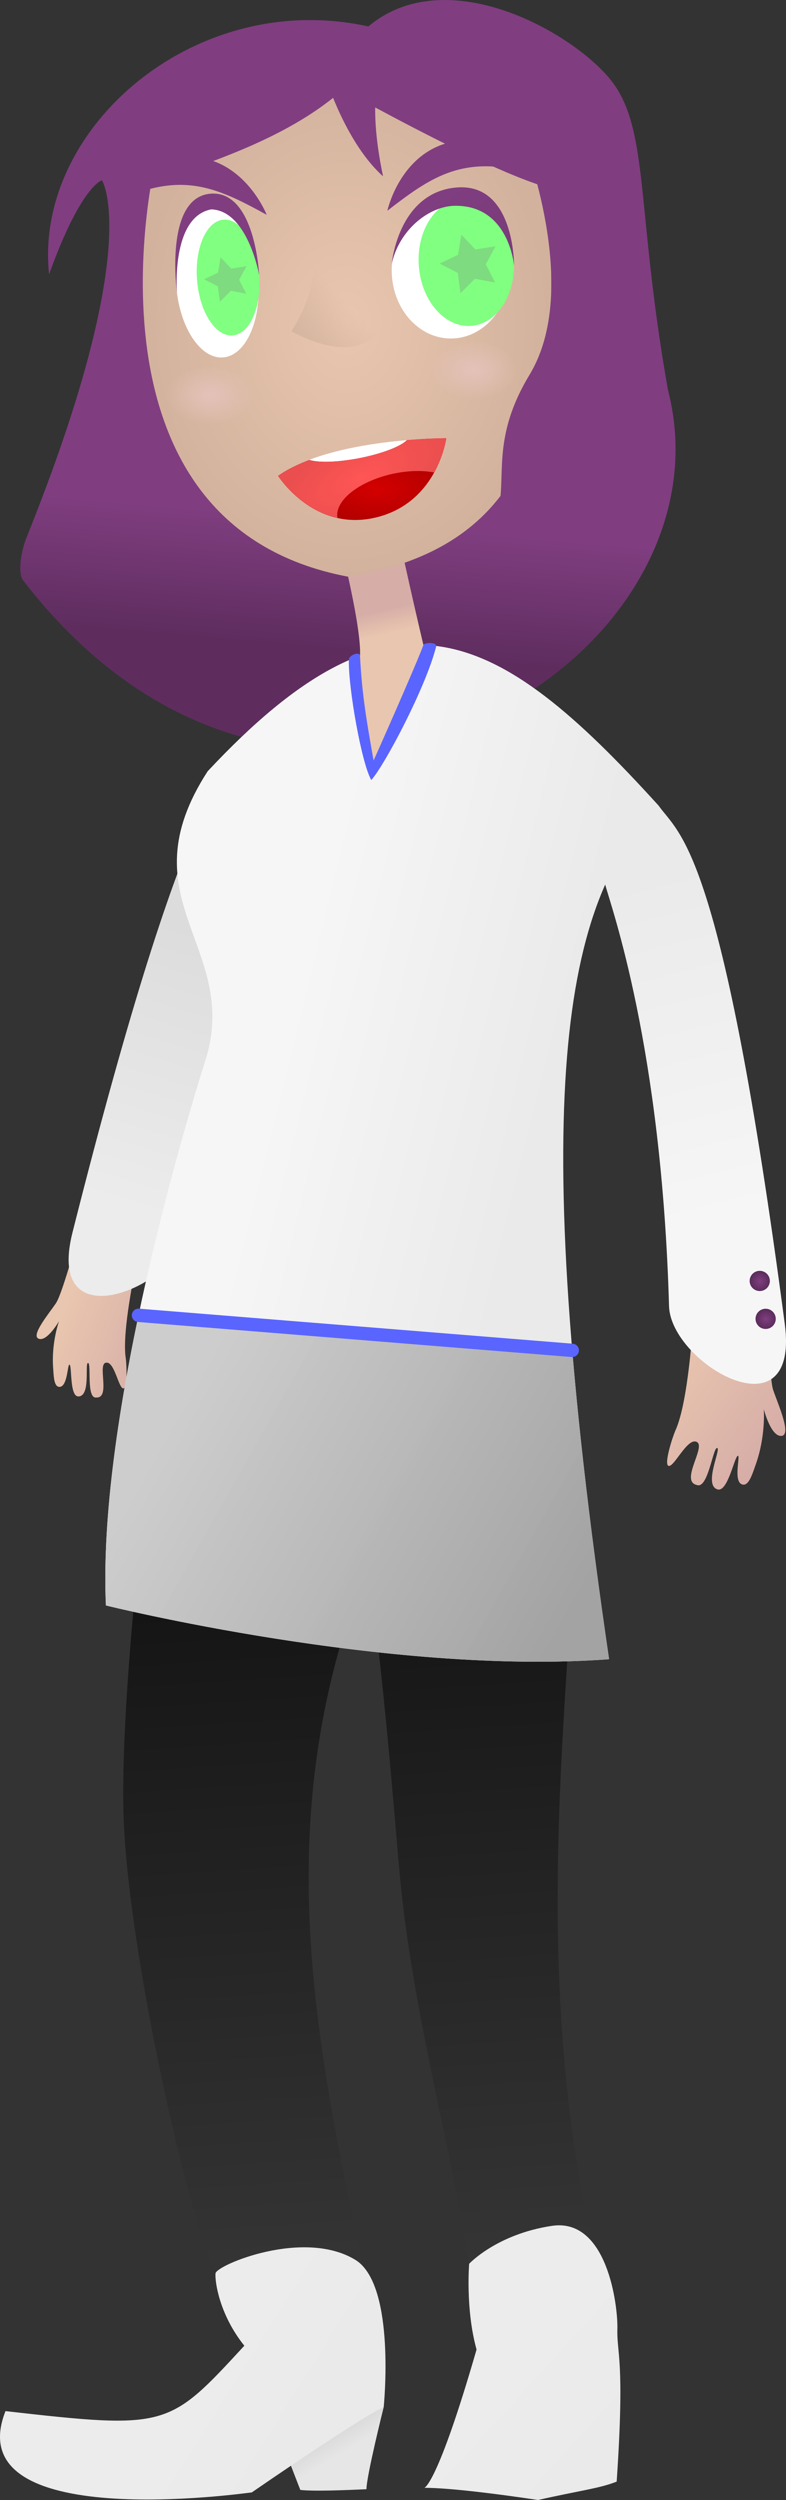 <?xml version="1.0" encoding="UTF-8" standalone="no"?>
<!-- Created with Inkscape (http://www.inkscape.org/) -->

<svg
   xmlns:dc="http://purl.org/dc/elements/1.1/"
   xmlns:cc="http://creativecommons.org/ns#"
   xmlns:rdf="http://www.w3.org/1999/02/22-rdf-syntax-ns#"
   xmlns:svg="http://www.w3.org/2000/svg"
   xmlns="http://www.w3.org/2000/svg"
   xmlns:xlink="http://www.w3.org/1999/xlink"
   xmlns:sodipodi="http://sodipodi.sourceforge.net/DTD/sodipodi-0.dtd"
   xmlns:inkscape="http://www.inkscape.org/namespaces/inkscape"
   width="822.152"
   height="2614.776"
   viewBox="0 0 217.528 691.826"
   version="1.1"
   id="svg8"
   inkscape:version="0.92.2 (5c3e80d, 2017-08-06)"
   sodipodi:docname="ann template.svg"
   inkscape:export-filename="/home/mbrickn/Projects/aXVI-source/Internal/images/newvector/characters/ann/ann_parts/ann eyebrow left.png"
   inkscape:export-xdpi="96"
   inkscape:export-ydpi="96">
  <rect x="0" y="0" width="217.528" height="691.826" fill="#333333" stroke="none"/>
  <title
     id="title4308">Ann Template</title>
  <defs
     id="defs2">
    <linearGradient
       inkscape:collect="always"
       id="linearGradient4591-6">
      <stop
         style="stop-color:#803e80;stop-opacity:1"
         offset="0"
         id="stop4587" />
      <stop
         style="stop-color:#5a2c5a;stop-opacity:1"
         offset="1"
         id="stop4589" />
    </linearGradient>
    <linearGradient
       inkscape:collect="always"
       xlink:href="#linearGradient4322"
       id="linearGradient4358"
       gradientUnits="userSpaceOnUse"
       x1="395.595"
       y1="109.93"
       x2="421.509"
       y2="109.93"
       gradientTransform="rotate(-129.11,487.763,170.017)" />
    <linearGradient
       inkscape:collect="always"
       id="linearGradient4322">
      <stop
         style="stop-color:#d6ada7;stop-opacity:1;"
         offset="0"
         id="stop4318" />
      <stop
         style="stop-color:#e9c6af;stop-opacity:1"
         offset="1"
         id="stop4320" />
    </linearGradient>
    <linearGradient
       inkscape:collect="always"
       xlink:href="#linearGradient1537"
       id="linearGradient1547"
       x1="267.508"
       y1="664.277"
       x2="296.885"
       y2="691"
       gradientUnits="userSpaceOnUse"
       gradientTransform="translate(12.634,1.477406e-5)" />
    <linearGradient
       inkscape:collect="always"
       id="linearGradient1537">
      <stop
         style="stop-color:#ececec;stop-opacity:1;"
         offset="0"
         id="stop1533" />
      <stop
         style="stop-color:#eaeaea;stop-opacity:1"
         offset="1"
         id="stop1535" />
    </linearGradient>
    <linearGradient
       inkscape:collect="always"
       xlink:href="#linearGradient1537"
       id="linearGradient1539"
       x1="184.99"
       y1="670.693"
       x2="211.513"
       y2="687.361"
       gradientUnits="userSpaceOnUse"
       gradientTransform="translate(12.634,1.477406e-5)" />
    <linearGradient
       inkscape:collect="always"
       xlink:href="#linearGradient1529"
       id="linearGradient1531"
       x1="222.759"
       y1="676.235"
       x2="227.936"
       y2="684.741"
       gradientUnits="userSpaceOnUse"
       gradientTransform="translate(12.634,1.477406e-5)" />
    <linearGradient
       inkscape:collect="always"
       id="linearGradient1529">
      <stop
         style="stop-color:#d1d1d1;stop-opacity:1"
         offset="0"
         id="stop1525" />
      <stop
         style="stop-color:#e6e6e6;stop-opacity:1"
         offset="1"
         id="stop1527" />
    </linearGradient>
    <linearGradient
       inkscape:collect="always"
       xlink:href="#linearGradient5365"
       id="linearGradient5367"
       x1="197"
       y1="228.518"
       x2="214.577"
       y2="493.896"
       gradientUnits="userSpaceOnUse"
       gradientTransform="matrix(1.442,0,0,1.442,-45.975,-2.751)" />
    <linearGradient
       inkscape:collect="always"
       id="linearGradient5365">
      <stop
         style="stop-color:#000000;stop-opacity:1"
         offset="0"
         id="stop5361" />
      <stop
         style="stop-color:#424242;stop-opacity:1"
         offset="1"
         id="stop5363" />
    </linearGradient>
    <linearGradient
       gradientTransform="matrix(0.265,0,0,0.265,-181.239,59.187)"
       inkscape:collect="always"
       xlink:href="#linearGradient4401-3"
       id="linearGradient4403-3"
       x1="1631.384"
       y1="463.301"
       x2="1625.538"
       y2="437.594"
       gradientUnits="userSpaceOnUse" />
    <linearGradient
       inkscape:collect="always"
       id="linearGradient4401-3">
      <stop
         style="stop-color:#e9c6af;stop-opacity:1"
         offset="0"
         id="stop4397" />
      <stop
         style="stop-color:#d6ada7;stop-opacity:1"
         offset="1"
         id="stop4399" />
    </linearGradient>
    <linearGradient
       inkscape:collect="always"
       xlink:href="#linearGradient1191"
       id="linearGradient1193"
       x1="278.491"
       y1="333.602"
       x2="205.593"
       y2="315.641"
       gradientUnits="userSpaceOnUse"
       gradientTransform="translate(12.634,-1.1417652e-5)" />
    <linearGradient
       inkscape:collect="always"
       id="linearGradient1191">
      <stop
         style="stop-color:#eaeaea;stop-opacity:1"
         offset="0"
         id="stop1187" />
      <stop
         style="stop-color:#f6f6f6;stop-opacity:1"
         offset="1"
         id="stop1189" />
    </linearGradient>
    <linearGradient
       inkscape:collect="always"
       xlink:href="#linearGradient5373"
       id="linearGradient5375"
       x1="244.7"
       y1="311.652"
       x2="171.372"
       y2="270.274"
       gradientUnits="userSpaceOnUse"
       gradientTransform="matrix(1.442,0,0,1.442,-45.975,-2.751)" />
    <linearGradient
       inkscape:collect="always"
       id="linearGradient5373">
      <stop
         style="stop-color:#a3a3a3;stop-opacity:1"
         offset="0"
         id="stop5369" />
      <stop
         style="stop-color:#cccccc;stop-opacity:0.988"
         offset="1"
         id="stop5371" />
    </linearGradient>
    <linearGradient
       inkscape:collect="always"
       xlink:href="#linearGradient1183"
       id="linearGradient1185"
       x1="237.369"
       y1="150.75"
       x2="234.249"
       y2="186.672"
       gradientUnits="userSpaceOnUse"
       gradientTransform="translate(12.634,6.1857651e-6)" />
    <linearGradient
       inkscape:collect="always"
       id="linearGradient1183">
      <stop
         style="stop-color:#803e80;stop-opacity:1;"
         offset="0"
         id="stop1179" />
      <stop
         style="stop-color:#5e2d5e;stop-opacity:1"
         offset="1"
         id="stop1181" />
    </linearGradient>
    <radialGradient
       inkscape:collect="always"
       xlink:href="#linearGradient1151"
       id="radialGradient1153"
       cx="228.285"
       cy="95.76"
       fx="228.285"
       fy="95.76"
       r="56.679"
       gradientTransform="matrix(1,0,0,1.243,12.634,-23.293)"
       gradientUnits="userSpaceOnUse" />
    <linearGradient
       inkscape:collect="always"
       id="linearGradient1151">
      <stop
         style="stop-color:#e9c6af;stop-opacity:1;"
         offset="0"
         id="stop1147" />
      <stop
         style="stop-color:#d2b29d;stop-opacity:1"
         offset="1"
         id="stop1149" />
    </linearGradient>
    <linearGradient
       gradientTransform="matrix(1.439,0,0,1.439,-362.709,-5.305)"
       inkscape:collect="always"
       xlink:href="#linearGradient4591-6"
       id="linearGradient715-0"
       gradientUnits="userSpaceOnUse"
       x1="422.208"
       y1="54.349"
       x2="483.198"
       y2="144.188" />
    <linearGradient
       gradientTransform="matrix(1.405,0,0,1.405,-346.135,-7.8)"
       inkscape:collect="always"
       xlink:href="#linearGradient4591-6"
       id="linearGradient717-3"
       gradientUnits="userSpaceOnUse"
       x1="422.208"
       y1="54.349"
       x2="483.198"
       y2="144.188" />
    <radialGradient
       inkscape:collect="always"
       xlink:href="#linearGradient4652"
       id="radialGradient4656-2"
       cx="424.059"
       cy="104.793"
       fx="424.059"
       fy="104.793"
       r="16.398"
       gradientTransform="matrix(1.419,-0.673,0.288,0.608,-386.658,360.037)"
       gradientUnits="userSpaceOnUse" />
    <linearGradient
       inkscape:collect="always"
       id="linearGradient4652">
      <stop
         style="stop-color:#ff5555;stop-opacity:1;"
         offset="0"
         id="stop4648" />
      <stop
         style="stop-color:#ea4e4e;stop-opacity:1"
         offset="1"
         id="stop4650" />
    </linearGradient>
    <linearGradient
       inkscape:collect="always"
       xlink:href="#linearGradient1159"
       id="linearGradient1161"
       x1="212.801"
       y1="104.448"
       x2="228.471"
       y2="89.632"
       gradientUnits="userSpaceOnUse"
       gradientTransform="translate(12.634,-1.0861586e-5)" />
    <linearGradient
       inkscape:collect="always"
       id="linearGradient1159">
      <stop
         style="stop-color:#d2b29d;stop-opacity:1;"
         offset="0"
         id="stop1155" />
      <stop
         style="stop-color:#d2b29d;stop-opacity:0;"
         offset="1"
         id="stop1157" />
    </linearGradient>
    <radialGradient
       inkscape:collect="always"
       xlink:href="#linearGradient1219"
       id="radialGradient1221"
       cx="189.574"
       cy="117.607"
       fx="189.574"
       fy="117.607"
       r="12.039"
       gradientTransform="matrix(1,0,0,0.67,13.692,36.787)"
       gradientUnits="userSpaceOnUse" />
    <linearGradient
       inkscape:collect="always"
       id="linearGradient1219">
      <stop
         style="stop-color:#e4c2ba;stop-opacity:1;"
         offset="0"
         id="stop1215" />
      <stop
         style="stop-color:#e4c2ba;stop-opacity:0;"
         offset="1"
         id="stop1217" />
    </linearGradient>
    <radialGradient
       inkscape:collect="always"
       xlink:href="#linearGradient1219"
       id="radialGradient1225"
       gradientUnits="userSpaceOnUse"
       gradientTransform="matrix(1,0,0,0.67,86.717,29.776)"
       cx="189.574"
       cy="117.607"
       fx="189.574"
       fy="117.607"
       r="12.039" />
    <radialGradient
       inkscape:collect="always"
       xlink:href="#linearGradient4634"
       id="radialGradient4638-7"
       cx="427.148"
       cy="108.958"
       fx="427.148"
       fy="108.958"
       r="16.398"
       gradientTransform="matrix(1.419,0,0,0.69,-356.479,66.348)"
       gradientUnits="userSpaceOnUse" />
    <linearGradient
       inkscape:collect="always"
       id="linearGradient4634">
      <stop
         style="stop-color:#d40000;stop-opacity:1;"
         offset="0"
         id="stop4630" />
      <stop
         style="stop-color:#ab0000;stop-opacity:1"
         offset="1"
         id="stop4632" />
    </linearGradient>
    <linearGradient
       inkscape:collect="always"
       xlink:href="#linearGradient1207"
       id="linearGradient1209"
       x1="164.688"
       y1="339.55"
       x2="188.337"
       y2="263.966"
       gradientUnits="userSpaceOnUse"
       gradientTransform="translate(12.634,-2.5124364e-6)" />
    <linearGradient
       inkscape:collect="always"
       id="linearGradient1207">
      <stop
         style="stop-color:#ececec;stop-opacity:1;"
         offset="0"
         id="stop1203" />
      <stop
         style="stop-color:#dcdcdc;stop-opacity:1"
         offset="1"
         id="stop1205" />
    </linearGradient>
    <linearGradient
       inkscape:collect="always"
       xlink:href="#linearGradient4322"
       id="linearGradient1378"
       gradientUnits="userSpaceOnUse"
       gradientTransform="matrix(1.171,-0.456,-0.456,-1.171,-258.152,684.326)"
       x1="419.432"
       y1="94.473"
       x2="401.414"
       y2="110.522" />
    <radialGradient
       inkscape:collect="always"
       xlink:href="#linearGradient4591-6"
       id="radialGradient943"
       gradientUnits="userSpaceOnUse"
       gradientTransform="matrix(0.997,0,0,0.997,16.337,20.35)"
       cx="341.899"
       cy="351.979"
       fx="341.899"
       fy="351.979"
       r="2.806" />
    <radialGradient
       inkscape:collect="always"
       xlink:href="#linearGradient4591-6"
       id="radialGradient939"
       cx="341.899"
       cy="351.979"
       fx="341.899"
       fy="351.979"
       r="2.806"
       gradientUnits="userSpaceOnUse"
       gradientTransform="matrix(0.997,0,0,0.997,14.706,9.86)" />
    <linearGradient
       inkscape:collect="always"
       xlink:href="#linearGradient1199"
       id="linearGradient1201"
       x1="335.547"
       y1="342.063"
       x2="311.59"
       y2="248.519"
       gradientUnits="userSpaceOnUse"
       gradientTransform="translate(12.634,-4.092797e-6)" />
    <linearGradient
       inkscape:collect="always"
       id="linearGradient1199">
      <stop
         style="stop-color:#f6f6f6;stop-opacity:1;"
         offset="0"
         id="stop1195" />
      <stop
         style="stop-color:#eaeaea;stop-opacity:1"
         offset="1"
         id="stop1197" />
    </linearGradient>
    <linearGradient
       inkscape:collect="always"
       xlink:href="#linearGradient4322"
       id="linearGradient4397-2"
       gradientUnits="userSpaceOnUse"
       gradientTransform="matrix(-1.198,-0.897,0.897,-1.198,738.435,888.602)"
       x1="395.595"
       y1="109.93"
       x2="421.509"
       y2="109.93" />
    <linearGradient
       inkscape:collect="always"
       xlink:href="#linearGradient4591-6"
       id="linearGradient1418"
       gradientUnits="userSpaceOnUse"
       gradientTransform="matrix(1.665,0,0,1.665,-459.377,-16.101)"
       x1="422.208"
       y1="54.349"
       x2="483.198"
       y2="144.188" />
    <linearGradient
       inkscape:collect="always"
       xlink:href="#linearGradient4591-6"
       id="linearGradient1458"
       gradientUnits="userSpaceOnUse"
       gradientTransform="matrix(1.665,0,0,1.665,-456.466,-17.821)"
       x1="422.208"
       y1="54.349"
       x2="483.198"
       y2="144.188" />
  </defs>
  <sodipodi:namedview
     id="base"
     pagecolor="#ffffff"
     bordercolor="#666666"
     borderopacity="1.0"
     inkscape:pageopacity="0.0"
     inkscape:pageshadow="2"
     inkscape:zoom="0.70710675"
     inkscape:cx="-167.12839"
     inkscape:cy="2360.1278"
     inkscape:document-units="mm"
     inkscape:current-layer="layer11"
     showgrid="false"
     inkscape:window-width="1920"
     inkscape:window-height="1016"
     inkscape:window-x="0"
     inkscape:window-y="27"
     inkscape:window-maximized="1"
     units="px"
     inkscape:pagecheckerboard="true"
     inkscape:document-rotation="0"
     showguides="false"
     fit-margin-top="0"
     fit-margin-left="0"
     fit-margin-right="0"
     fit-margin-bottom="0">
    <inkscape:grid
       type="xygrid"
       id="grid4485"
       originx="-145.236"
       originy="412.301" />
  </sodipodi:namedview>
  <g
     inkscape:groupmode="layer"
     id="layer7"
     inkscape:label="Ann"
     style="display:inline"
     transform="translate(-145.236,-6.224)">
    <g
       inkscape:groupmode="layer"
       id="layer6"
       inkscape:label="Legs"
       style="display:inline">
      <path
         style="display:inline;fill:url(#linearGradient5367);fill-opacity:1;stroke:none;stroke-width:0.382px;stroke-linecap:butt;stroke-linejoin:miter;stroke-opacity:1"
         d="m 275.079,632.68 c 8.203,18.504 33.765,-6.677 33.765,-6.677 -20.927,-96.384 0.957,-183.832 -4.96,-240.17 -50.552,-8.012 -113.885,-3.434 -113.885,-3.434 0,0 -12.209,88.705 -10.492,128.193 1.717,39.488 19.458,116.365 25.944,124.759 6.486,8.394 40.823,0.572 40.823,0.572 -14.198,-65.322 -24.863,-121.735 -3.624,-184.849 0,0 3.624,4.319 6.867,7.821 2.41,19.969 4.384,43.206 6.029,62.636 3.251,38.405 12.749,70.945 19.533,111.149 z"
         id="path5304"
         inkscape:connector-curvature="0"
         sodipodi:nodetypes="ccccsccccsc" />
    </g>
    <g
       inkscape:groupmode="layer"
       id="layer5"
       inkscape:label="Feet"
       style="display:inline">
      <path
         style="display:inline;fill:url(#linearGradient1531);fill-opacity:1;stroke:none;stroke-width:0.382px;stroke-linecap:butt;stroke-linejoin:miter;stroke-opacity:0.956"
         d="m 251.424,672.359 c 0,0 -4.769,19.076 -4.769,22.701 -15.643,0.763 -18.313,0.191 -18.313,0.191 l -5.914,-15.261 z"
         id="path805"
         inkscape:connector-curvature="0" />
      <path
         style="display:inline;fill:url(#linearGradient1539);fill-opacity:1;stroke:none;stroke-width:0.382px;stroke-linecap:butt;stroke-linejoin:miter;stroke-opacity:1"
         d="m 214.914,695.949 c 32.695,-22.446 36.51,-23.59 36.51,-23.59 0,0 3.434,-33.384 -7.63,-40.633 -14.307,-8.966 -38.725,1.335 -38.916,3.624 -0.191,2.289 1.075,11.4 7.977,20.007 -20.949,22.724 -21.211,23.193 -66.1,18.094 -13.436,34.087 66.616,22.661 68.159,22.497 z"
         id="path664"
         inkscape:connector-curvature="0"
         sodipodi:nodetypes="cccsccc" />
      <path
         style="display:inline;fill:url(#linearGradient1547);fill-opacity:1;stroke:none;stroke-width:0.382px;stroke-linecap:butt;stroke-linejoin:miter;stroke-opacity:1"
         d="m 275.079,632.68 c 0,0 -1.061,12.557 2.045,23.733 -10.82,37.501 -14.444,38.264 -14.444,38.264 7.058,0 20.943,1.785 31.455,3.372 11.466,-2.609 16.999,-3.182 21.768,-5.089 2.289,-33.765 0,-35.482 0.191,-42.159 0.191,-6.677 -2.861,-30.904 -18.122,-28.614 -15.261,2.289 -22.892,10.492 -22.892,10.492 z"
         id="path5301"
         inkscape:connector-curvature="0"
         sodipodi:nodetypes="cccccssc" />
    </g>
    <g
       inkscape:groupmode="layer"
       id="layer10"
       inkscape:label="Hair Background"
       style="display:inline">
      <path
         style="display:inline;fill:url(#linearGradient1185);fill-opacity:1;stroke:none;stroke-width:0.382px;stroke-linecap:butt;stroke-linejoin:miter;stroke-opacity:1"
         d="m 151.372,166.493 c 75.557,98.793 198.367,23.477 178.726,-52.335 -9.172,-51.798 -4.856,-73.38 -16.726,-86.869 C 301.501,13.8 268.052,-4.003 247.182,13.543 199.242,2.962 154.546,41.74 158.821,82.121 167.69,57.504 173.454,56.118 173.454,56.118 c 0,0 11.684,18.098 -20.97,99.087 -1.223,3.245 -2.325,8.523 -1.112,11.288 z"
         id="path5382"
         inkscape:connector-curvature="0"
         sodipodi:nodetypes="ccsccccc" />
    </g>
    <g
       inkscape:groupmode="layer"
       id="layer1"
       inkscape:label="Left Arm"
       style="display:inline">
      <path
         style="display:inline;fill:url(#linearGradient4397-2);fill-opacity:1;stroke:none;stroke-width:0.396px;stroke-linecap:butt;stroke-linejoin:miter;stroke-opacity:1"
         d="m 337.034,372.17 c 0,0 -1.23,21.788 -4.825,29.801 -0.867,1.932 -3.252,9.384 -1.984,9.897 1.458,0.591 5.05,-7.502 7.626,-6.699 3.238,0.887 -4.602,10.887 0.204,11.988 3.108,1.32 4.464,-10.299 5.637,-10.235 1.251,0.069 -3.896,10.31 0.14,11.471 2.83,0.815 4.667,-9.114 5.605,-9.301 0.799,-0.159 -1.434,7.305 1.304,7.953 1.752,0.416 2.742,-3.012 3.632,-5.505 2.835,-7.935 2.244,-15.348 2.244,-15.348 0,0 1.916,7.582 4.858,7.396 2.942,-0.186 -0.856,-8.591 -2.258,-12.708 -1.401,-4.117 -1.004,-26.729 -1.004,-26.729 z"
         id="path4352-1"
         inkscape:connector-curvature="0"
         sodipodi:nodetypes="ccsccsssscccscc" />
      <path
         sodipodi:nodetypes="csscc"
         inkscape:connector-curvature="0"
         id="path5333"
         d="m 312.725,251.008 c 1.682,6.329 15.629,44.859 17.669,116.667 0.448,15.789 36.223,36.704 32.028,4.91 -17.436,-132.163 -29.06,-135.134 -34.935,-143.447 -30.749,-12.874 -23.523,-4.905 -14.761,21.87 z"
         style="display:inline;fill:url(#linearGradient1201);fill-opacity:1;stroke:none;stroke-width:0.382px;stroke-linecap:butt;stroke-linejoin:miter;stroke-opacity:1" />
      <circle
         r="2.797"
         cy="360.699"
         cx="355.498"
         id="path931"
         style="display:inline;fill:url(#radialGradient939);fill-opacity:1;stroke:none;stroke-width:1.959;stroke-linecap:round;stroke-linejoin:round;stroke-miterlimit:4;stroke-dasharray:none;stroke-opacity:1" />
      <circle
         style="display:inline;fill:url(#radialGradient943);fill-opacity:1;stroke:none;stroke-width:1.959;stroke-linecap:round;stroke-linejoin:round;stroke-miterlimit:4;stroke-dasharray:none;stroke-opacity:1"
         id="circle941"
         cx="357.129"
         cy="371.189"
         r="2.797" />
    </g>
    <g
       inkscape:groupmode="layer"
       id="layer9"
       inkscape:label="Right Arm"
       style="display:inline">
      <path
         sodipodi:nodetypes="ccsccsssscccscc"
         inkscape:connector-curvature="0"
         id="path1376"
         d="m 182.827,356.79 c 0,0 -3.907,17.906 -2.801,25.198 0.267,1.758 0.52,8.324 -0.621,8.454 -1.313,0.15 -2.398,-7.207 -4.663,-7.136 -2.819,-0.011 1.274,9.844 -2.863,9.654 -2.811,0.369 -1.294,-9.338 -2.258,-9.55 -1.027,-0.226 0.832,9.218 -2.694,9.25 -2.473,0.023 -1.725,-8.424 -2.443,-8.787 -0.611,-0.309 -0.484,6.233 -2.844,6.141 -1.511,-0.058 -1.541,-3.054 -1.7,-5.272 -0.508,-7.058 1.637,-12.924 1.637,-12.924 0,0 -3.256,5.703 -5.594,4.891 -2.339,-0.813 2.626,-6.759 4.686,-9.774 2.06,-3.016 6.827,-21.401 6.827,-21.401 z"
         style="display:inline;fill:url(#linearGradient1378);fill-opacity:1;stroke:none;stroke-width:0.333px;stroke-linecap:butt;stroke-linejoin:miter;stroke-opacity:1" />
      <path
         style="display:inline;fill:url(#linearGradient1209);fill-opacity:1;stroke:none;stroke-width:0.382px;stroke-linecap:butt;stroke-linejoin:miter;stroke-opacity:1"
         d="m 228.729,232.298 c -2.403,6.091 -20.717,42.748 -31.055,113.838 -2.273,15.631 -40.228,32.264 -32.381,1.169 32.619,-129.256 44.508,-130.861 51.306,-138.438 32.032,-9.227 23.933,-2.149 12.13,23.431 z"
         id="path5379"
         inkscape:connector-curvature="0"
         sodipodi:nodetypes="csscc" />
    </g>
    <g
       inkscape:groupmode="layer"
       id="layer8"
       inkscape:label="Torso"
       style="display:inline">
      <path
         style="display:inline;fill:url(#linearGradient4403-3);fill-opacity:1;stroke:none;stroke-width:1.313px;stroke-linecap:butt;stroke-linejoin:miter;stroke-opacity:1"
         d="m 239.056,155.187 c 0,0 6.738,26.124 5.743,33.418 -24.967,89.405 71.096,24.726 19.149,2.303 -1.475,-5.482 -6.552,-27.796 -8.385,-36.645 -2.434,-3.839 -12.665,-0.235 -16.507,0.923 z"
         id="path4612-5"
         inkscape:connector-curvature="0"
         sodipodi:nodetypes="ccccc" />
      <path
         style="display:inline;fill:url(#linearGradient1193);fill-opacity:1;stroke:none;stroke-width:0.382px;stroke-linecap:butt;stroke-linejoin:miter;stroke-opacity:1"
         d="m 174.547,450.502 c 0,0 78.213,19.458 139.257,14.88 -22.892,-156.044 -12.695,-209.995 13.683,-236.242 -45.266,-49.908 -73.689,-64.207 -124.785,-9.475 -22.855,35.31 8.523,48.242 -0.304,78.991 0,0 -9.91,30.473 -17.942,67.42 -6.064,27.895 -11.058,59.48 -9.909,84.427 z"
         id="path5314"
         inkscape:connector-curvature="0"
         sodipodi:nodetypes="cccccsc" />
      <path
         sodipodi:nodetypes="ccccc"
         inkscape:connector-curvature="0"
         id="path5316"
         d="m 174.547,450.502 c 0,0 78.213,19.458 139.257,14.88 -4.806,-32.761 -8.153,-61.021 -10.199,-85.47 l -120.034,-9.698 c -5.654,26.845 -10.116,56.567 -9.024,80.289 z"
         style="display:inline;fill:url(#linearGradient5375);fill-opacity:1;stroke:none;stroke-width:0.382px;stroke-linecap:butt;stroke-linejoin:miter;stroke-opacity:1" />
      <path
         style="display:inline;fill:none;stroke:#5a65ff;stroke-width:3.699;stroke-linecap:round;stroke-linejoin:miter;stroke-miterlimit:4;stroke-dasharray:none;stroke-opacity:1"
         d="m 183.57,370.213 120.034,9.698"
         id="path5377"
         inkscape:connector-curvature="0" />
      <path
         style="display:inline;fill:#e9c6af;fill-opacity:1;stroke:none;stroke-width:0.265px;stroke-linecap:butt;stroke-linejoin:miter;stroke-opacity:1"
         d="m 244.869,187.67 c -0.452,11.594 2.094,25.533 3.122,33.347 3.373,-7.626 10.897,-23.709 14.429,-36.342 -9.32,-3.852 -10.72,-3.467 -17.552,2.995 z"
         id="path1519"
         inkscape:connector-curvature="0"
         sodipodi:nodetypes="cccc" />
      <path
         style="color:#000000;font-style:normal;font-variant:normal;font-weight:normal;font-stretch:normal;font-size:medium;line-height:normal;font-family:sans-serif;font-variant-ligatures:normal;font-variant-position:normal;font-variant-caps:normal;font-variant-numeric:normal;font-variant-alternates:normal;font-feature-settings:normal;text-indent:0;text-align:start;text-decoration:none;text-decoration-line:none;text-decoration-style:solid;text-decoration-color:#000000;letter-spacing:normal;word-spacing:normal;text-transform:none;writing-mode:lr-tb;direction:ltr;text-orientation:mixed;dominant-baseline:auto;baseline-shift:baseline;text-anchor:start;white-space:normal;shape-padding:0;clip-rule:nonzero;display:inline;overflow:visible;visibility:visible;opacity:1;isolation:auto;mix-blend-mode:normal;color-interpolation:sRGB;color-interpolation-filters:linearRGB;solid-color:#000000;solid-opacity:1;vector-effect:none;fill:#5a65ff;fill-opacity:1;fill-rule:nonzero;stroke:none;stroke-width:1.965;stroke-linecap:round;stroke-linejoin:round;stroke-miterlimit:4;stroke-dasharray:none;stroke-dashoffset:0;stroke-opacity:1;color-rendering:auto;image-rendering:auto;shape-rendering:auto;text-rendering:auto;enable-background:accumulate"
         d="m 262.42,184.675 c -0.806,2.549 -9.516,22.482 -13.795,32.004 -1.739,-9.856 -3.223,-17.977 -3.757,-29.01 -0.156,-1.301 -3.241,-0.072 -3.085,1.229 -0.173,7.673 3.543,28.673 6.211,33.191 3.839,-4.317 15.146,-25.842 17.927,-36.882 0.443,-1.408 -3.238,-1.166 -3.502,-0.533 z"
         id="path1521"
         inkscape:connector-curvature="0"
         sodipodi:nodetypes="ccccccc" />
    </g>
    <g
       inkscape:groupmode="layer"
       id="layer11"
       inkscape:label="Head"
       style="display:inline">
      <path
         style="display:inline;fill:url(#radialGradient1153);fill-opacity:1;stroke:none;stroke-width:0.382px;stroke-linecap:butt;stroke-linejoin:miter;stroke-opacity:1"
         d="m 188.248,50.911 c 0,0 -23.87,100.326 53.287,114.894 66.366,-10.521 55.92,-71.071 55.38,-116.663 -22.661,-30.755 -94.854,-33.421 -108.667,1.77 z"
         id="path5387"
         inkscape:connector-curvature="0"
         sodipodi:nodetypes="cccc" />
    </g>
    <g
       inkscape:groupmode="layer"
       id="layer13"
       inkscape:label="Face"
       style="display:inline">
      <path
         style="display:inline;fill:url(#linearGradient1161);fill-opacity:1;stroke:none;stroke-width:0.265px;stroke-linecap:butt;stroke-linejoin:miter;stroke-opacity:1"
         d="m 226.417,57.15 c 0,0 13.758,18.256 -0.529,40.746 21.431,11.377 25.929,-2.91 25.929,-2.91 0,0 -7.938,-45.244 -25.4,-37.835 z"
         id="path1143"
         inkscape:connector-curvature="0" />
      <ellipse
         style="display:inline;fill:url(#radialGradient1221);fill-opacity:1;stroke:none;stroke-width:2.565;stroke-linecap:round;stroke-miterlimit:4;stroke-dasharray:none;stroke-opacity:1"
         id="path1213"
         cx="203.266"
         cy="115.623"
         rx="12.039"
         ry="8.07" />
      <ellipse
         ry="8.07"
         rx="12.039"
         cy="108.611"
         cx="276.291"
         id="ellipse1223"
         style="display:inline;fill:url(#radialGradient1225);fill-opacity:1;stroke:none;stroke-width:2.565;stroke-linecap:round;stroke-miterlimit:4;stroke-dasharray:none;stroke-opacity:1" />
      <path
         style="display:inline;fill:#ffffff;fill-opacity:1;stroke:none;stroke-width:0.61;stroke-linecap:round;stroke-linejoin:round;stroke-miterlimit:4;stroke-dasharray:none;stroke-opacity:1"
         d="m 222.189,137.914 c 0,0 9.866,15.63 27.047,11.528 17.182,-4.101 19.509,-21.948 19.509,-21.948 0,0 -31.703,-0.111 -46.556,10.42 z"
         id="path4598-1"
         inkscape:connector-curvature="0" />
      <path
         style="display:inline;fill:url(#radialGradient4638-7);fill-opacity:1;stroke:none;stroke-width:0.61;stroke-linecap:round;stroke-linejoin:round;stroke-miterlimit:4;stroke-dasharray:none;stroke-opacity:1"
         d="m 268.744,127.494 c 0,0 -4.504,-0.01 -10.905,0.531 a 3.589,14.825 79.067 0 1 -13.267,5.008 3.589,14.825 79.067 0 1 -13.722,0.462 c -3.199,1.216 -6.175,2.658 -8.659,4.419 0,0 9.863,15.629 27.044,11.527 17.182,-4.101 19.51,-21.948 19.51,-21.948 z"
         id="path4602-2"
         inkscape:connector-curvature="0" />
      <path
         style="display:inline;fill:url(#radialGradient4656-2);fill-opacity:1;stroke:none;stroke-width:0.61;stroke-linecap:round;stroke-linejoin:round;stroke-miterlimit:4;stroke-dasharray:none;stroke-opacity:1"
         d="m 268.744,127.494 c 0,0 -4.504,-0.01 -10.905,0.531 a 3.589,14.825 79.067 0 1 -13.267,5.008 3.589,14.825 79.067 0 1 -13.722,0.462 c -3.199,1.216 -6.175,2.658 -8.659,4.419 0,0 5.887,9.264 16.452,11.637 a 8.736,17.472 77.549 0 1 15.193,-12.186 8.736,17.472 77.549 0 1 11.571,-0.393 c 2.75,-4.992 3.338,-9.478 3.338,-9.478 z"
         id="path4605-9"
         inkscape:connector-curvature="0" />
      <ellipse
         ry="20.626"
         rx="11.372"
         cy="100.384"
         cx="198.114"
         id="ellipse4499-4"
         style="display:inline;fill:#ffffff;fill-opacity:1;stroke:none;stroke-width:8.186;stroke-linecap:round;stroke-linejoin:round;stroke-miterlimit:4;stroke-dasharray:none;stroke-opacity:1;paint-order:stroke fill markers"
         transform="rotate(-4.489)" />
      <ellipse
         style="display:inline;fill:#80ff80;fill-opacity:1;stroke:none;stroke-width:6.291;stroke-linecap:round;stroke-linejoin:round;stroke-miterlimit:4;stroke-dasharray:none;stroke-opacity:1;paint-order:stroke fill markers"
         id="path4491-7"
         cx="201.222"
         cy="99.082"
         rx="8.62"
         ry="16.068"
         transform="rotate(-4.489)" />
      <path
         inkscape:connector-curvature="0"
         id="path4509-4"
         d="m 194.216,87.336 c 0,0 -1.758,-21.067 9.49,-23.174 10.087,0.334 13.25,18.161 13.25,18.161 0,0 -1.082,-23.578 -13.522,-22.495 -12.861,1.129 -9.218,27.509 -9.218,27.509 z"
         style="display:inline;fill:url(#linearGradient717-3);fill-opacity:1;stroke:none;stroke-width:1.962px;stroke-linecap:butt;stroke-linejoin:miter;stroke-opacity:1"
         sodipodi:nodetypes="ccccc" />
      <path
         inkscape:connector-curvature="0"
         id="path4575-5"
         d="m 213.352,87.483 c -1.406,-0.263 -2.812,-0.526 -4.218,-0.789 -1.014,1.009 -2.028,2.018 -3.041,3.027 -0.184,-1.418 -0.368,-2.837 -0.553,-4.255 -1.273,-0.653 -2.546,-1.305 -3.819,-1.957 1.292,-0.613 2.584,-1.227 3.876,-1.84 0.227,-1.412 0.454,-2.824 0.681,-4.237 0.983,1.039 1.965,2.079 2.948,3.118 1.413,-0.221 2.827,-0.441 4.24,-0.661 -0.685,1.256 -1.369,2.512 -2.054,3.767 0.646,1.276 1.293,2.552 1.939,3.828 z"
         style="display:inline;opacity:0.186;fill:#803e80;fill-opacity:1;stroke:none;stroke-width:1.702;stroke-linecap:round;stroke-linejoin:round;stroke-miterlimit:4;stroke-dasharray:none;stroke-opacity:1;paint-order:stroke fill markers" />
      <ellipse
         ry="18.89"
         rx="16.36"
         cy="81.008"
         cx="270"
         id="ellipse4497-1"
         style="display:inline;fill:#ffffff;fill-opacity:1;stroke:none;stroke-width:7.672;stroke-linecap:round;stroke-linejoin:round;stroke-miterlimit:4;stroke-dasharray:none;stroke-opacity:1;paint-order:stroke fill markers" />
      <ellipse
         style="display:inline;fill:#80ff80;fill-opacity:1;stroke:none;stroke-width:6.64;stroke-linecap:round;stroke-linejoin:round;stroke-miterlimit:4;stroke-dasharray:none;stroke-opacity:1;paint-order:stroke fill markers"
         id="path4493-0"
         cx="267.272"
         cy="100.113"
         rx="13.175"
         ry="17.567"
         transform="rotate(-4.489)" />
      <path
         sodipodi:nodetypes="ccccc"
         style="display:inline;fill:url(#linearGradient715-0);fill-opacity:1;stroke:none;stroke-width:2.112px;stroke-linecap:butt;stroke-linejoin:miter;stroke-opacity:1"
         d="m 253.65,79.204 c 2.084,-9.199 9.87,-15.576 16.905,-16.013 15.556,-0.653 16.945,16.557 16.945,16.557 0,0 0.229,-23.003 -15.934,-21.639 -16.163,1.363 -17.916,21.096 -17.916,21.096 z"
         id="path4505-6"
         inkscape:connector-curvature="0" />
      <path
         style="display:inline;opacity:0.186;fill:#803e80;fill-opacity:1;stroke:none;stroke-width:2.244;stroke-linecap:round;stroke-linejoin:round;stroke-miterlimit:4;stroke-dasharray:none;stroke-opacity:1;paint-order:stroke fill markers"
         d="m 282.236,84.403 c -1.854,-0.347 -3.707,-0.694 -5.561,-1.04 -1.337,1.33 -2.673,2.661 -4.01,3.991 -0.243,-1.87 -0.486,-3.74 -0.728,-5.61 -1.678,-0.861 -3.356,-1.72 -5.034,-2.58 1.704,-0.808 3.407,-1.618 5.111,-2.426 0.3,-1.862 0.599,-3.724 0.898,-5.585 1.296,1.37 2.591,2.74 3.887,4.111 1.863,-0.291 3.726,-0.581 5.59,-0.872 -0.903,1.656 -1.806,3.311 -2.708,4.967 0.852,1.682 1.704,3.364 2.556,5.047 z"
         id="path4556-3"
         inkscape:connector-curvature="0" />
    </g>
    <g
       inkscape:groupmode="layer"
       id="layer12"
       inkscape:label="Hair Foreground"
       style="display:inline">
      <path
         sodipodi:nodetypes="cc"
         inkscape:connector-curvature="0"
         id="path4511-8"
         d="m 191.34,81.053 1.841,0.685"
         style="display:inline;fill:none;stroke:none;stroke-width:1.71px;stroke-linecap:butt;stroke-linejoin:miter;stroke-opacity:1" />
      <path
         style="fill:#803e80;fill-opacity:1;stroke:none;stroke-width:0.265px;stroke-linecap:butt;stroke-linejoin:miter;stroke-opacity:1"
         d="m 241.253,30.005 c -17.09,15.874 -43.005,22.555 -59.552,28.824 5.238,-22.825 46.044,-41.916 46.044,-41.916 0,0 15.182,2.721 13.508,13.092 z"
         id="path973"
         inkscape:connector-curvature="0"
         sodipodi:nodetypes="cccc" />
      <path
         style="display:inline;fill:#803e80;fill-opacity:1;stroke:none;stroke-width:0.265px;stroke-linecap:butt;stroke-linejoin:miter;stroke-opacity:1"
         d="m 303.188,58.989 c 0,0 8.153,-19.952 -21.868,-40.126 -34.352,-9e-6 -45.642,9.712 -45.642,9.712 0,0 56.653,32.253 67.51,30.414 z"
         id="path973-3"
         inkscape:connector-curvature="0"
         sodipodi:nodetypes="cccc" />
      <path
         style="display:inline;fill:#803e80;fill-opacity:1;stroke:none;stroke-width:0.265px;stroke-linecap:butt;stroke-linejoin:miter;stroke-opacity:1"
         d="m 235.677,28.575 c 0,0 5.474,17.434 15.57,26.444 -4.722,-22.475 -0.301,-30.013 -0.301,-30.013 -11.915,-7.582 -12.148,-10.373 -15.269,3.569 z"
         id="path1020"
         inkscape:connector-curvature="0"
         sodipodi:nodetypes="cccc" />
      <path
         sodipodi:nodetypes="cccsc"
         inkscape:connector-curvature="0"
         id="path1037"
         d="m 282.116,150.614 c 0,0 13.992,-22.74 35.177,-29.17 -0.228,-35.953 -29.639,-83.151 -29.639,-83.151 0,0 19.787,45.702 4.158,71.592 -11.721,19.416 -5.307,30.138 -9.696,40.729 z"
         style="display:inline;fill:#803e80;fill-opacity:1;stroke:none;stroke-width:0.265px;stroke-linecap:butt;stroke-linejoin:miter;stroke-opacity:1" />
    </g>
    <g
       inkscape:groupmode="layer"
       id="layer2"
       inkscape:label="Left Eyebrow"
       style="display:inline">
      <path
         sodipodi:nodetypes="ccscc"
         inkscape:connector-curvature="0"
         id="path4515-5"
         d="m 284.62,52.576 c -13.597,-1.766 -21.491,3.665 -32.182,11.968 0,0 3.067,-14.171 15.427,-18.391 12.36,-4.221 16.756,6.423 16.756,6.423 z"
         style="display:inline;fill:url(#linearGradient1418);fill-opacity:1;stroke:none;stroke-width:2.444px;stroke-linecap:butt;stroke-linejoin:miter;stroke-opacity:1" />
    </g>
    <g
       inkscape:groupmode="layer"
       id="layer3"
       inkscape:label="Right Eyebrow"
       style="display:inline">
      <path
         style="display:inline;fill:url(#linearGradient1458);fill-opacity:1;stroke:none;stroke-width:2.444px;stroke-linecap:butt;stroke-linejoin:miter;stroke-opacity:1"
         d="m 185.389,58.875 c 13.155,-3.866 21.8,0.266 33.656,6.799 0,0 -5.24,-13.518 -18.108,-15.759 -12.867,-2.24 -15.548,8.959 -15.548,8.959 z"
         id="path4513-6"
         inkscape:connector-curvature="0"
         sodipodi:nodetypes="ccscc" />
    </g>
  </g>
</svg>
